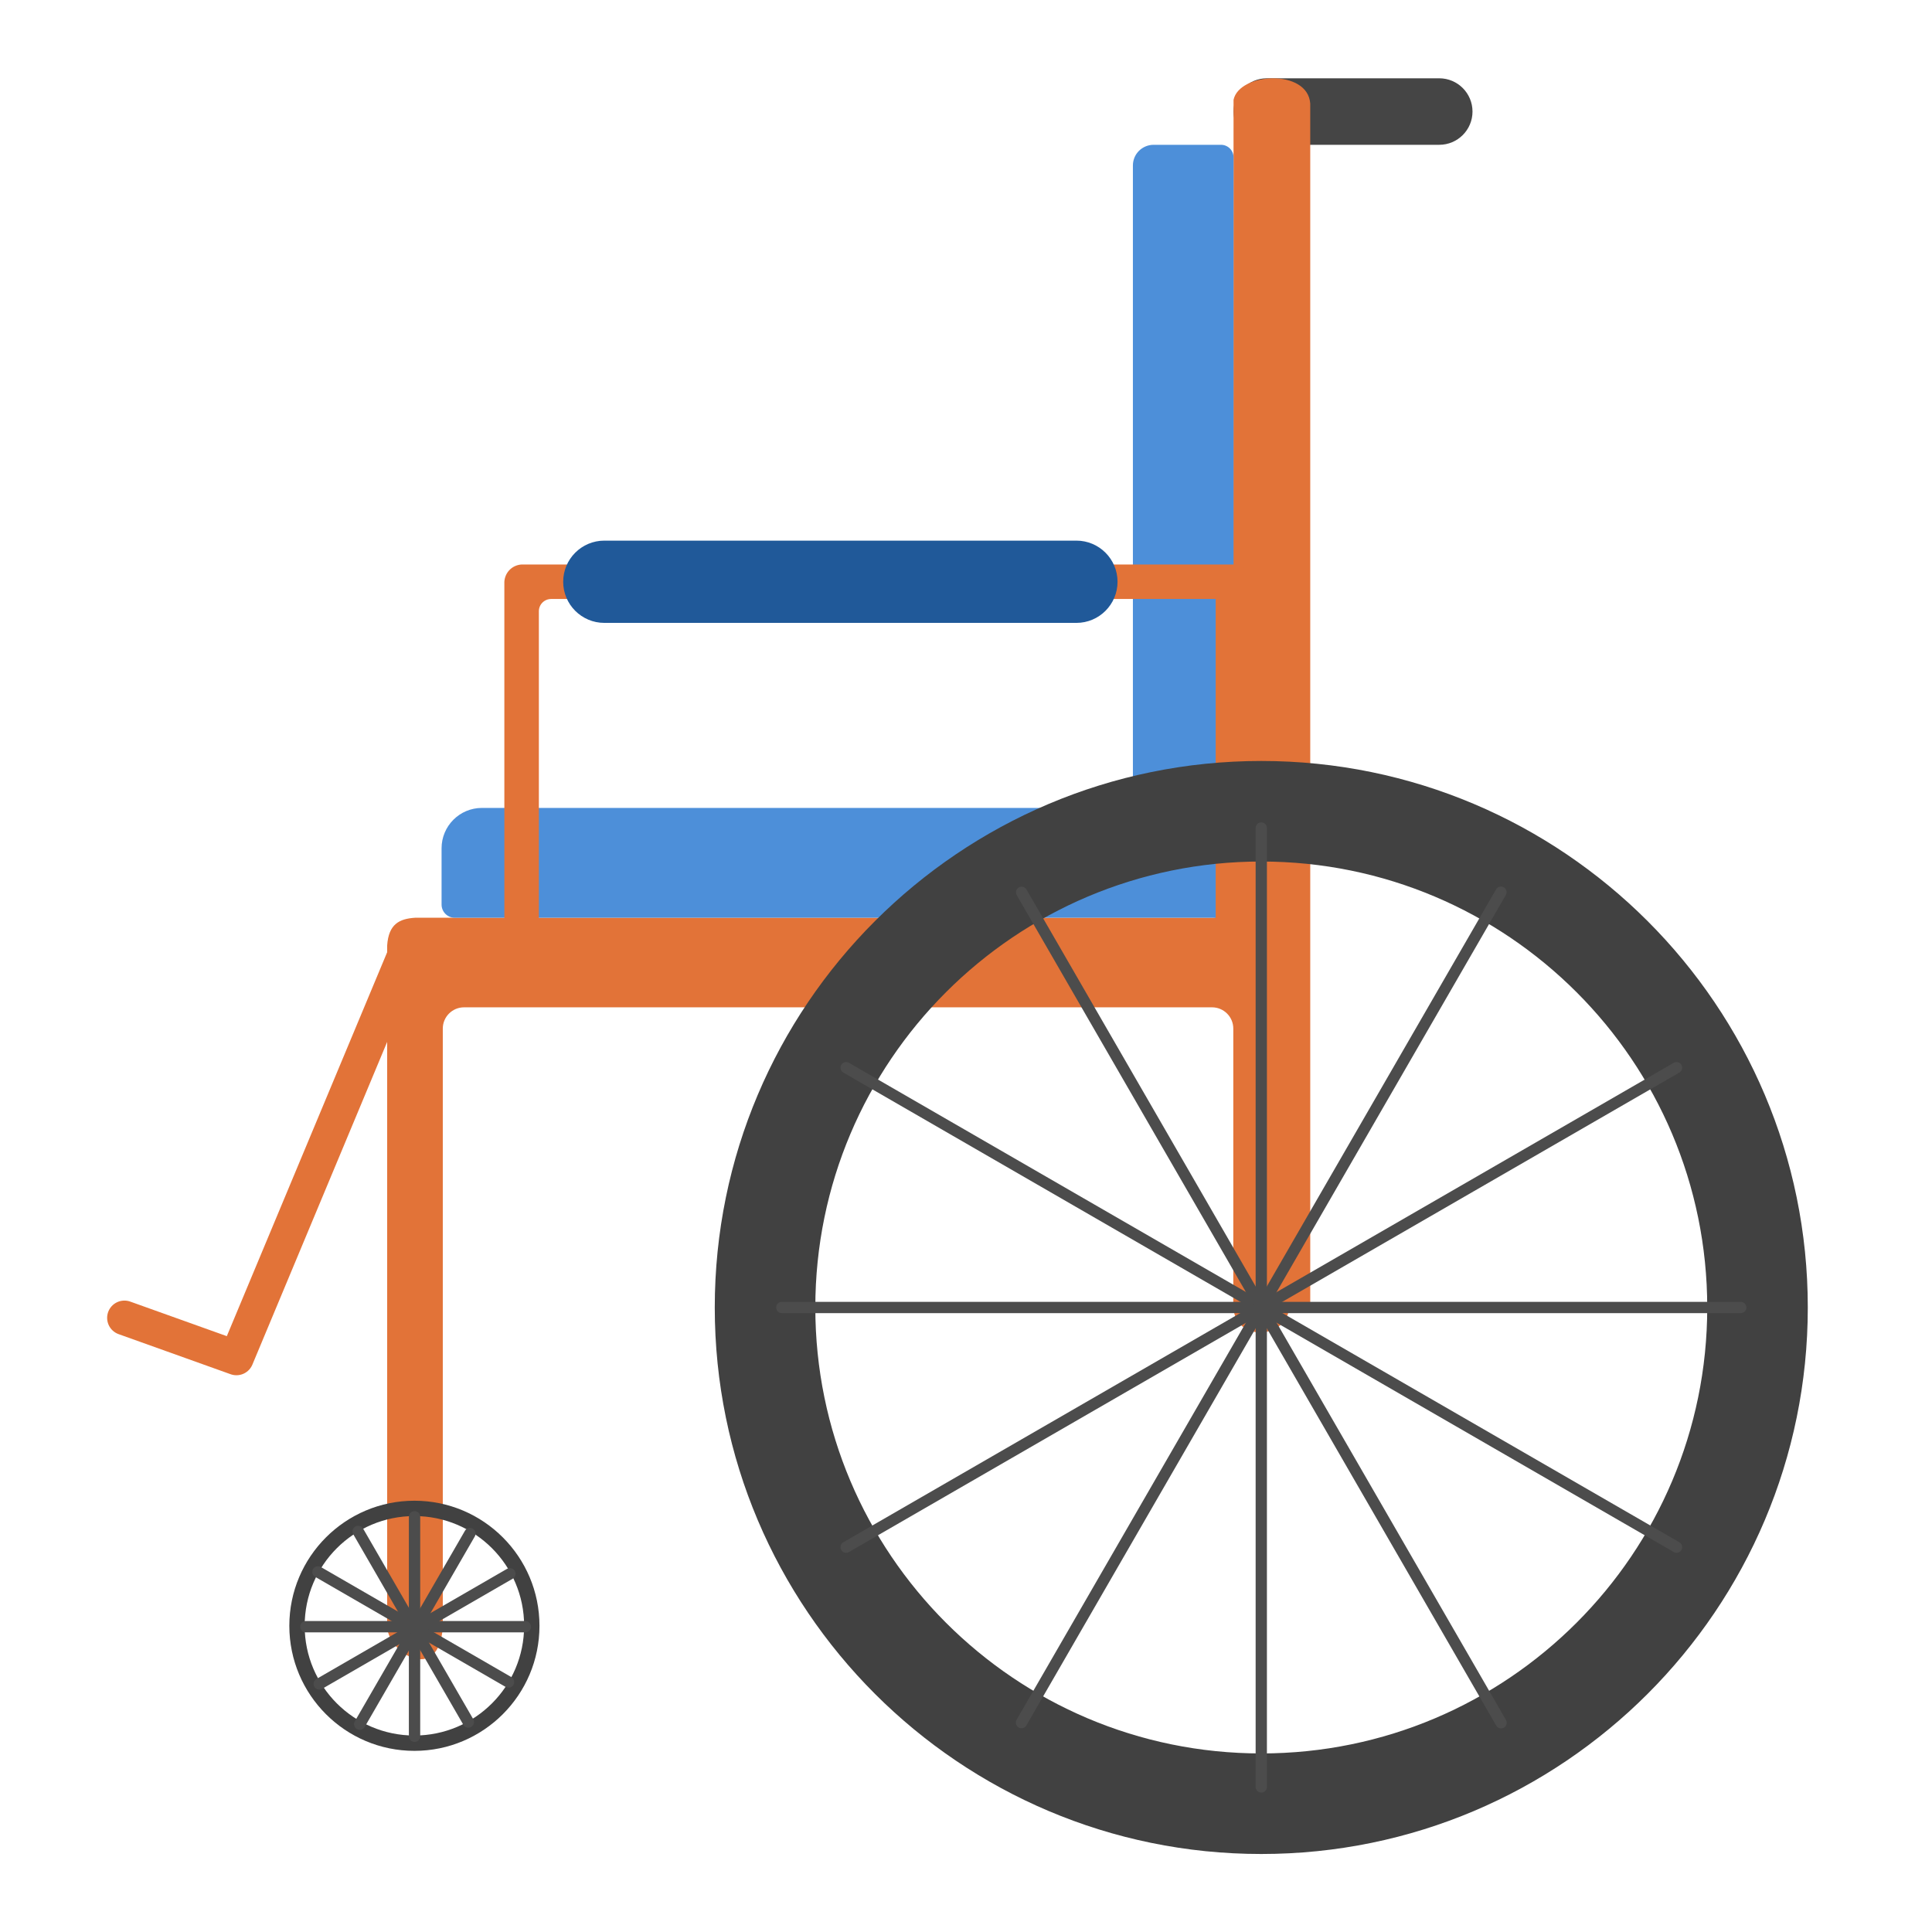 <?xml version="1.0" encoding="UTF-8" standalone="no"?>
<!DOCTYPE svg PUBLIC "-//W3C//DTD SVG 1.1//EN" "http://www.w3.org/Graphics/SVG/1.1/DTD/svg11.dtd">
<svg width="100%" height="100%" viewBox="0 0 128 128" version="1.1" xmlns="http://www.w3.org/2000/svg" xmlns:xlink="http://www.w3.org/1999/xlink" xml:space="preserve" xmlns:serif="http://www.serif.com/" style="fill-rule:evenodd;clip-rule:evenodd;stroke-linecap:round;stroke-linejoin:round;stroke-miterlimit:1.5;">
    <g transform="matrix(1,0,0,1,5.478,1.42109e-14)">
        <g transform="matrix(1.843,0,0,1.843,-39.878,-79.261)">
            <path d="M71.599,47.017C71.599,46.357 71.063,45.821 70.403,45.821L64.204,45.821C63.545,45.821 63.009,46.357 63.009,47.017C63.009,47.677 63.545,48.212 64.204,48.212L70.403,48.212C71.063,48.212 71.599,47.677 71.599,47.017Z" style="fill:rgb(69,69,69);"/>
        </g>
        <g transform="matrix(1.843,0,0,1.843,-39.878,-79.261)">
            <path d="M64.991,90.136C64.782,91.14 63.084,91.227 63,90C63,90 63,82.442 63,79.982C63,79.779 62.92,79.585 62.776,79.442C62.633,79.299 62.439,79.218 62.236,79.218C58.2,79.218 39.383,79.218 35.347,79.218C34.925,79.218 34.583,79.56 34.583,79.982C34.583,83.893 34.583,101.5 34.583,101.5C34.445,103.524 32.649,102.466 32.583,101.5L32.583,76.998C32.634,76.222 33.025,76.035 33.583,75.998C33.583,75.998 57.616,75.998 62.237,75.998C62.658,75.998 63,75.656 63,75.235C63.002,70.615 63.009,46.595 63.009,46.595C63.214,45.611 65.68,45.471 65.766,46.731L65.766,90C65.767,89.996 64.994,90.091 64.991,90.136Z" style="fill:rgb(226,115,56);fill-rule:nonzero;"/>
        </g>
        <g transform="matrix(1.843,0,0,1.843,-47.294,-70.73)">
            <g transform="matrix(0.562,0,0,0.562,13.982,41.746)">
                <path d="M42,90C46.415,90 50,93.585 50,98C50,102.415 46.415,106 42,106C37.585,106 34,102.415 34,98C34,93.585 37.585,90 42,90ZM42,90.981C45.874,90.981 49.019,94.126 49.019,98C49.019,101.874 45.874,105.019 42,105.019C38.126,105.019 34.981,101.874 34.981,98C34.981,94.126 38.126,90.981 42,90.981Z" style="fill:rgb(65,65,65);"/>
            </g>
            <g transform="matrix(0.281,0,0,0.281,19.607,71.558)">
                <path d="M64,75.963L64,104.037" style="fill:none;stroke:rgb(76,76,76);stroke-width:1.45px;"/>
            </g>
            <g transform="matrix(0.244,0.141,-0.141,0.244,34.675,65.949)">
                <path d="M64,75.963L64,104.037" style="fill:none;stroke:rgb(76,76,76);stroke-width:1.45px;"/>
            </g>
            <g transform="matrix(0.141,0.244,-0.244,0.141,50.528,68.626)">
                <path d="M64,75.963L64,104.037" style="fill:none;stroke:rgb(76,76,76);stroke-width:1.45px;"/>
            </g>
            <g transform="matrix(7.80626e-17,0.281,-0.281,7.80626e-17,62.919,78.871)">
                <path d="M64,75.963L64,104.037" style="fill:none;stroke:rgb(76,76,76);stroke-width:1.45px;"/>
            </g>
            <g transform="matrix(-0.141,0.244,-0.244,-0.141,68.528,93.938)">
                <path d="M64,75.963L64,104.037" style="fill:none;stroke:rgb(76,76,76);stroke-width:1.45px;"/>
            </g>
            <g transform="matrix(-0.244,0.141,-0.141,-0.244,65.851,109.792)">
                <path d="M64,75.963L64,104.037" style="fill:none;stroke:rgb(76,76,76);stroke-width:1.45px;"/>
            </g>
        </g>
        <g transform="matrix(1.843,0,0,1.843,-39.878,-79.261)">
            <path d="M63.001,72.05C63.001,72.05 41.79,72.05 35.989,72.05C35.188,72.05 34.539,72.7 34.539,73.501C34.539,74.214 34.539,75.024 34.539,75.524C34.539,75.786 34.751,75.998 35.013,75.998C38.414,75.998 59.061,75.998 62.512,75.998C62.782,75.998 63.001,75.779 63.001,75.509C63.001,74.452 63.001,72.05 63.001,72.05Z" style="fill:rgb(77,143,217);"/>
        </g>
        <g transform="matrix(1.843,0,0,1.843,-39.878,-79.261)">
            <path d="M63.009,48.662C63.009,48.543 62.961,48.428 62.877,48.344C62.793,48.26 62.679,48.212 62.559,48.212C61.953,48.212 60.863,48.212 60.134,48.212C59.937,48.212 59.748,48.291 59.608,48.43C59.469,48.569 59.391,48.758 59.391,48.955C59.391,52.986 59.391,72.05 59.391,72.05L63.009,72.05C63.009,72.05 63.009,51.94 63.009,48.662Z" style="fill:rgb(77,143,217);"/>
        </g>
        <g transform="matrix(1.252,0,0,1,-7.342,0)">
            <path d="M66.843,37.408C67.289,37.51 67.608,37.774 67.645,38.542L67.645,60.802C67.585,61.997 65.908,62.566 65.82,60.802L65.82,39.685C65.82,39.685 35.491,39.685 30.651,39.685C30.48,39.685 30.315,39.771 30.193,39.923C30.072,40.075 30.004,40.281 30.004,40.497C30.004,44.371 30.004,60.802 30.004,60.802C29.888,63.105 28.238,61.996 28.178,60.802L28.178,38.542C28.208,37.927 28.589,37.437 29.091,37.399L66.733,37.399C66.769,37.402 66.806,37.405 66.843,37.408Z" style="fill:rgb(226,115,56);fill-rule:nonzero;"/>
        </g>
        <g transform="matrix(1.355,0,0,1,-13.393,-0.472)">
            <path d="M60.483,39.015C60.483,37.511 59.582,36.29 58.472,36.29L35.39,36.29C34.28,36.29 33.378,37.511 33.378,39.015C33.378,40.519 34.28,41.74 35.39,41.74L58.472,41.74C59.582,41.74 60.483,40.519 60.483,39.015Z" style="fill:rgb(32,89,153);"/>
        </g>
        <g transform="matrix(2.263,0,0,2.263,-66.747,-117.046)">
            <g transform="matrix(2,0,0,2,-20,-106)">
                <path d="M42,90C46.415,90 50,93.585 50,98C50,102.415 46.415,106 42,106C37.585,106 34,102.415 34,98C34,93.585 37.585,90 42,90ZM42,91.472C45.603,91.472 48.528,94.397 48.528,98C48.528,101.603 45.603,104.528 42,104.528C38.397,104.528 35.472,101.603 35.472,98C35.472,94.397 38.397,91.472 42,91.472Z" style="fill:rgb(65,65,65);"/>
            </g>
            <path d="M64,75.963L64,104.037" style="fill:none;stroke:rgb(76,76,76);stroke-width:0.33px;"/>
            <g transform="matrix(0.866,0.5,-0.5,0.866,53.574,-19.942)">
                <path d="M64,75.963L64,104.037" style="fill:none;stroke:rgb(76,76,76);stroke-width:0.33px;"/>
            </g>
            <g transform="matrix(0.5,0.866,-0.866,0.5,109.942,-10.426)">
                <path d="M64,75.963L64,104.037" style="fill:none;stroke:rgb(76,76,76);stroke-width:0.33px;"/>
            </g>
            <g transform="matrix(2.77556e-16,1,-1,2.77556e-16,154,26)">
                <path d="M64,75.963L64,104.037" style="fill:none;stroke:rgb(76,76,76);stroke-width:0.33px;"/>
            </g>
            <g transform="matrix(-0.5,0.866,-0.866,-0.5,173.942,79.574)">
                <path d="M64,75.963L64,104.037" style="fill:none;stroke:rgb(76,76,76);stroke-width:0.33px;"/>
            </g>
            <g transform="matrix(-0.866,0.5,-0.5,-0.866,164.426,135.942)">
                <path d="M64,75.963L64,104.037" style="fill:none;stroke:rgb(76,76,76);stroke-width:0.33px;"/>
            </g>
        </g>
    </g>
    <g transform="matrix(1,0,0,1,5.478,-6.001)">
        <path d="M21.807,68.146L10.187,95.969L2.765,93.313" style="fill:none;stroke:rgb(226,115,56);stroke-width:2.29px;"/>
    </g>
</svg>

